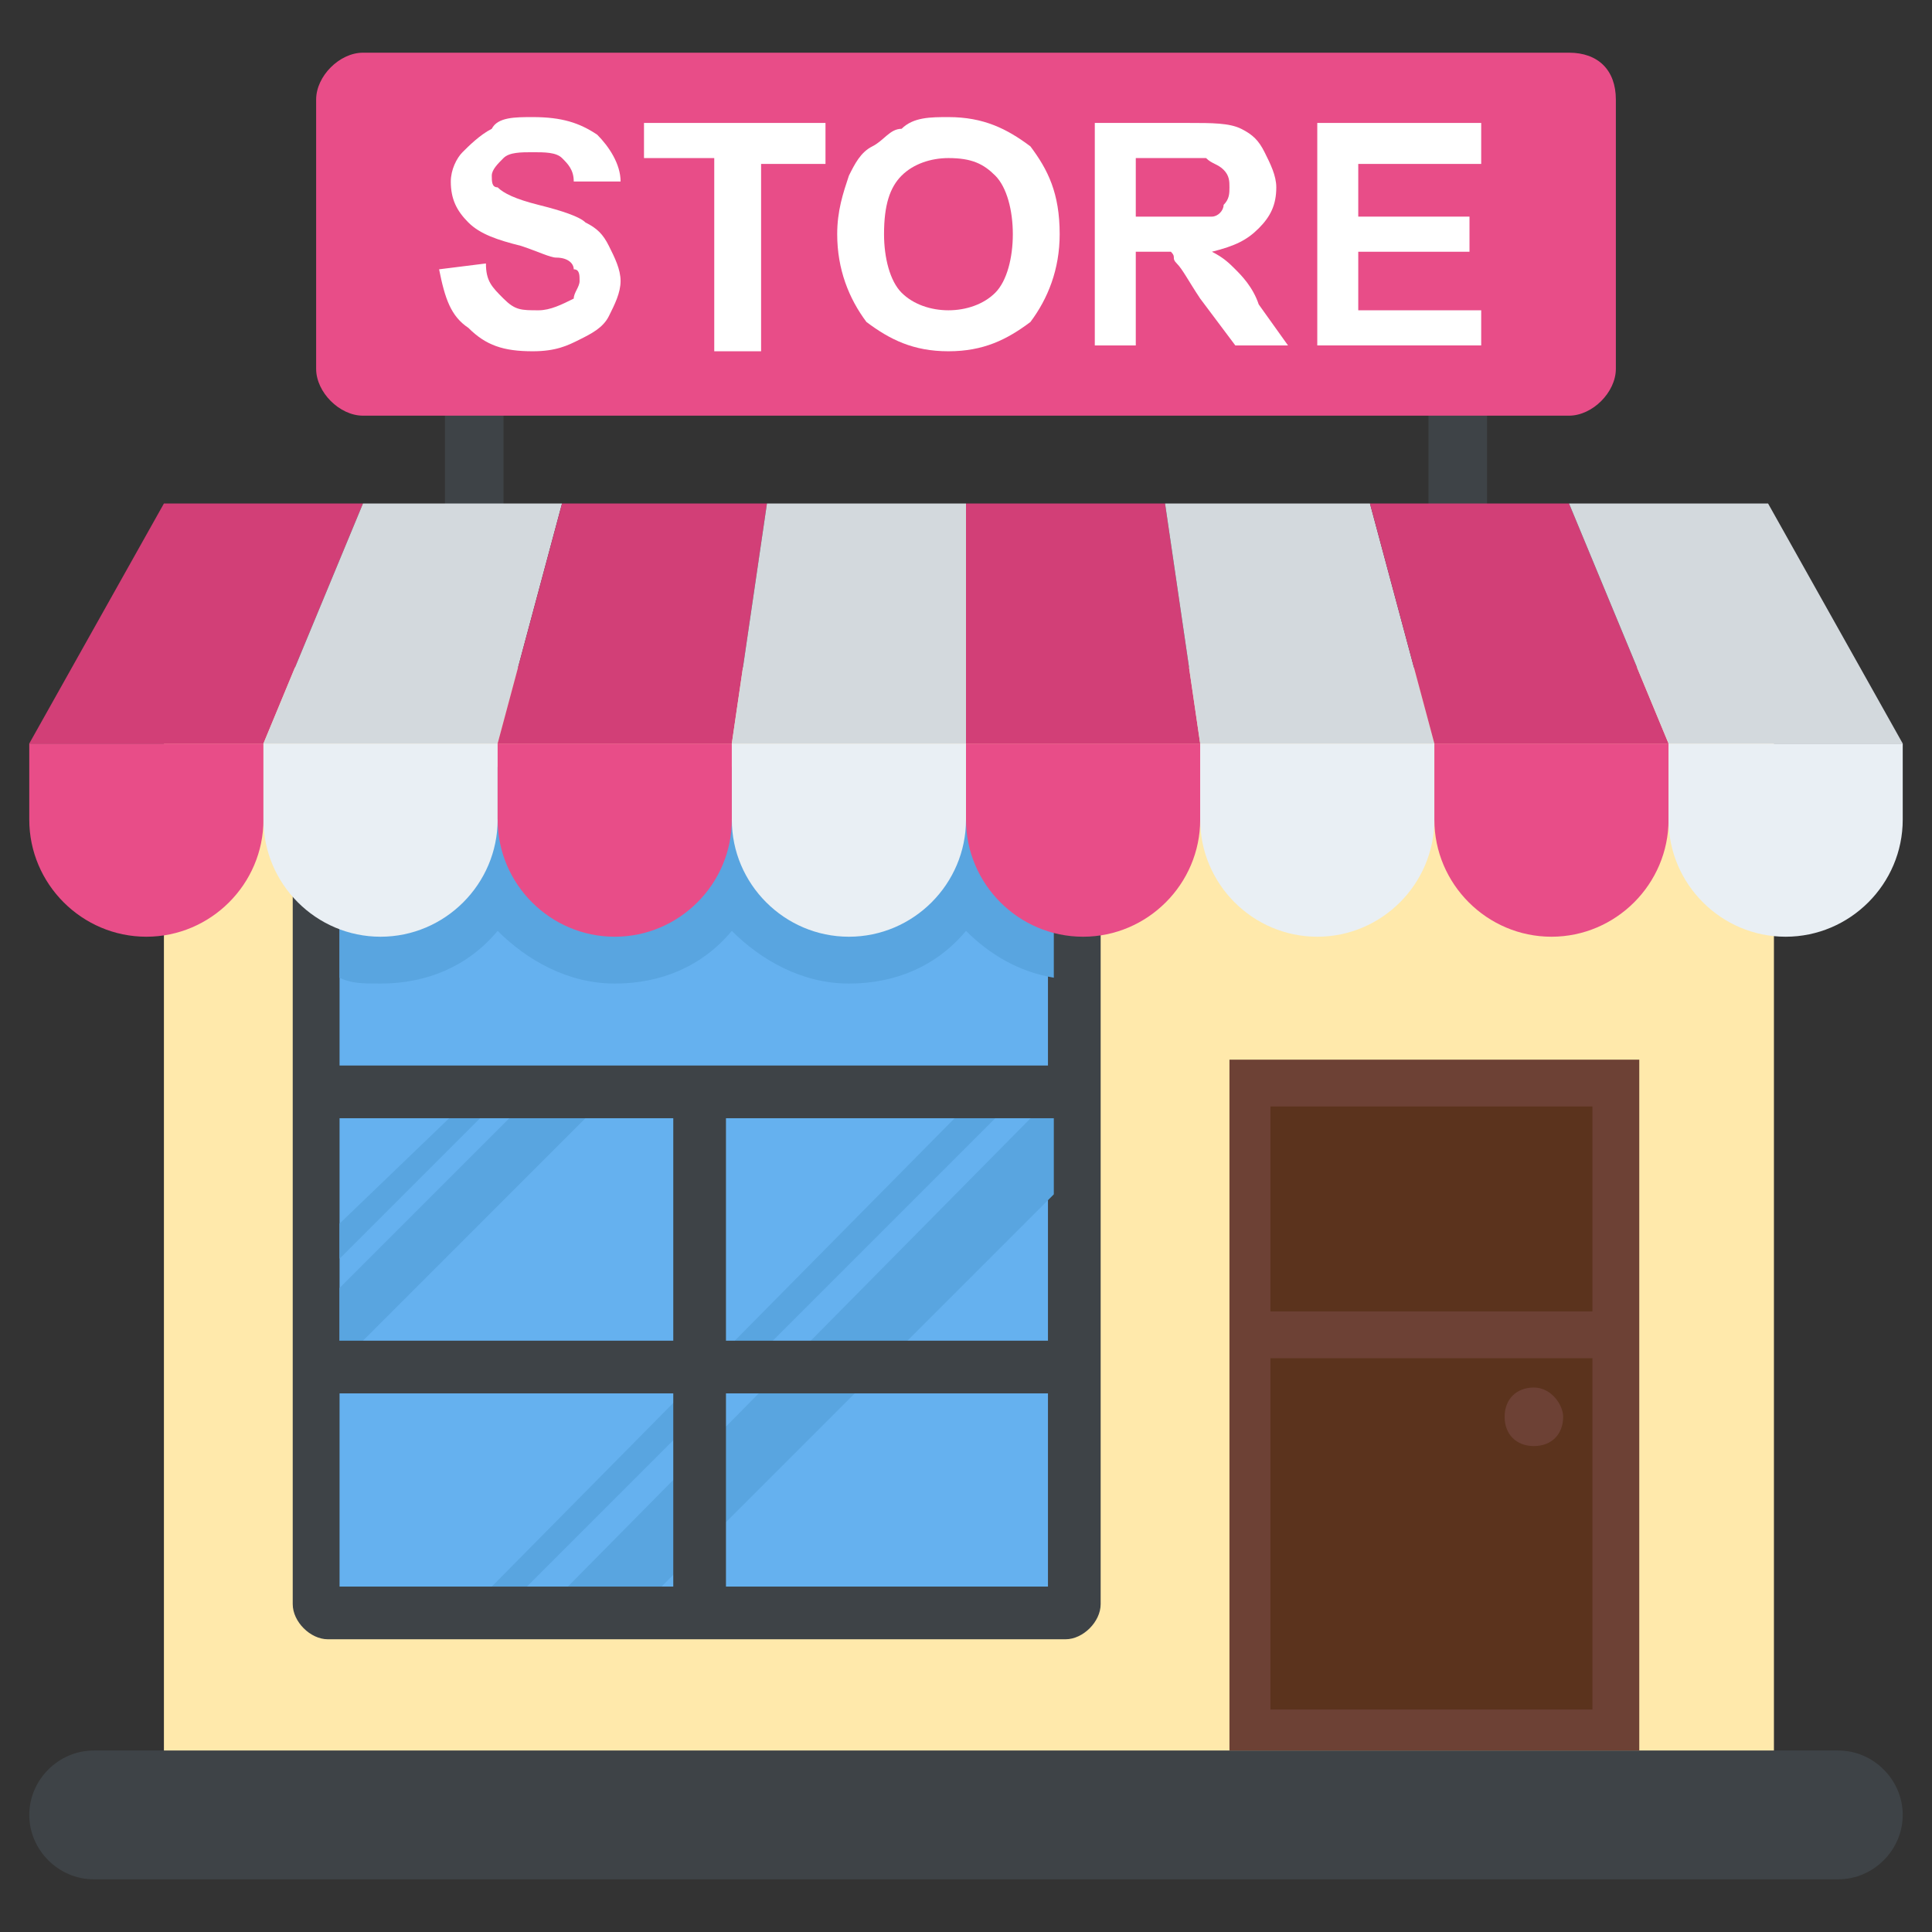 <?xml version="1.0" encoding="utf-8"?>
<!-- Generator: Adobe Illustrator 21.1.0, SVG Export Plug-In . SVG Version: 6.00 Build 0)  -->
<svg version="1.1" id="Layer_1" xmlns="http://www.w3.org/2000/svg" xmlns:xlink="http://www.w3.org/1999/xlink" x="0px" y="0px"
	 viewBox="0 0 33 33" style="enable-background:new 0 0 33 33;" xml:space="preserve">
<rect x="0" y="0" width="33" height="33" fill="#333333" stroke="none"/>
<style type="text/css">
	.st0{fill:#DAE5EF;}
	.st1{fill:#CBD6E0;}
	.st2{fill:#D03F3F;}
	.st3{fill:#BF3333;}
	.st4{fill:#E24B4B;}
	.st5{fill:#6D4135;}
	.st6{fill:#5B331D;}
	.st7{fill:#3E4347;}
	.st8{fill:#4E99D2;}
	.st9{fill:#65B1EF;}
	.st10{fill:#FFDC97;}
	.st11{fill:#FFCD7D;}
	.st12{fill:#FFE9AB;}
	.st13{fill:#31373A;}
	.st14{fill:#8CC63E;}
	.st15{fill:#FFD93B;}
	.st16{fill:#F4C534;}
	.st17{fill:#59A5E0;}
	.st18{fill:#DEE4E9;}
	.st19{fill:#D3D9DD;}
	.st20{fill:#FFFFFF;}
	.st21{fill:#2AB4CD;}
	.st22{fill:#1DA9BF;}
	.st23{fill:#E9EFF4;}
	.st24{fill:#7FB239;}
	.st25{fill:#719D34;}
	.st26{opacity:0.5;}
	.st27{fill:#BBC7D1;}
	.st28{fill:#E84D88;}
	.st29{fill:#D23F77;}
	.st30{fill:#633B2A;}
	.st31{fill:#E9B02C;}
	.st32{fill:#38C0DC;}
	.st33{fill:#45CBEA;}
	.st34{fill:#5A5F63;}
	.st35{fill:#E18823;}
	.st36{fill:#CF7519;}
	.st37{fill:#428DC3;}
	.st38{fill:#8D9BA3;}
	.st39{fill:#7B8B92;}
	.st40{fill:#ACB9C1;}
	.st41{fill:#846144;}
	.st42{fill:#7A5B44;}
	.st43{fill:#6B503B;}
	.st44{fill:#F29A2E;}
	.st45{fill:#728389;}
	.st46{fill:#FFD68D;}
	.st47{fill:#8F6D52;}
	.st48{fill:#84939A;}
	.st49{opacity:0.1;}
	.st50{fill:#89664C;}
	.st51{opacity:0.15;}
	.st52{fill:#DE9C25;}
	.st53{fill:#2AB4CD;stroke:#FFFFFF;stroke-width:0.5;stroke-linecap:round;stroke-linejoin:round;stroke-miterlimit:10;}
	.st54{fill:#FC97B2;}
	.st55{fill:#E88EA7;}
	.st56{opacity:0.2;}
	.st57{fill:#BB3166;}
	.st58{opacity:0.35;}
	.st59{opacity:0.6;}
	.st60{fill:#F9D087;}
	.st61{fill:#A5856D;}
	.st62{fill:#5C4533;}
	.st63{fill:#9A795F;}
	.st64{fill:#512A1B;}
	.st65{fill:#492418;}
	.st66{fill:#BE630E;}
	.st67{fill:none;}
	.st68{opacity:0.5;fill:#E18823;}
	.st69{opacity:0.1;fill:#FFFFFF;}
	.st70{fill:#FCCB7C;}
	.st71{opacity:0.15;fill:#FFFFFF;}
	.st72{opacity:0.2;fill:#FFFFFF;}
	.st73{opacity:0.5;fill:#CBD6E0;}
</style>
<g>
	<g>
		<g>
			<g>
				<g>
					<g>
						<rect x="7.6" y="5.6" class="st7" width="1" height="3.5"/>
					</g>
				</g>
				<g>
					<g>
						<rect x="24.4" y="5.6" class="st7" width="1" height="3.5"/>
					</g>
				</g>
			</g>
			<g>
				<g>
					<rect x="2.8" y="11.4" class="st12" width="27.5" height="18.7"/>
				</g>
			</g>
			<g>
				<g>
					<g>
						<path class="st7" d="M18.8,13.7v13.7c0,0.3-0.3,0.6-0.6,0.6H5.6c-0.3,0-0.6-0.3-0.6-0.6V13.7c0-0.3,0.3-0.6,0.6-0.6h12.7
							C18.6,13.1,18.8,13.3,18.8,13.7z"/>
					</g>
					<g>
						<g>
							<rect x="5.8" y="14" class="st9" width="12.1" height="13.1"/>
						</g>
					</g>
					<g>
						<polygon class="st17" points="18,18.9 17.9,18.8 9.7,27.1 11.3,27.1 18,20.4 						"/>
						<polygon class="st17" points="9,27.1 17.1,19 16.8,18.6 8.4,27.1 						"/>
					</g>
					<g>
						<polygon class="st17" points="9.4,18.4 5.8,22 5.8,23.3 10.7,18.4 						"/>
						<polygon class="st17" points="8.4,18.4 5.8,20.9 5.8,21.5 8.9,18.4 						"/>
					</g>
					<g>
						<path class="st17" d="M5.8,16.7c0.2,0.1,0.4,0.1,0.7,0.1c0.8,0,1.5-0.3,2-0.9c0.5,0.5,1.2,0.9,2,0.9s1.5-0.3,2-0.9
							c0.5,0.5,1.2,0.9,2,0.9s1.5-0.3,2-0.9c0.4,0.4,0.9,0.7,1.5,0.8V14H5.8V16.7z"/>
					</g>
				</g>
				<g>
					<g>
						<g>
							<g>
								<rect x="5.5" y="18.2" class="st7" width="12.8" height="0.9"/>
							</g>
						</g>
						<g>
							<g>
								<rect x="5.5" y="22.9" class="st7" width="12.8" height="0.9"/>
							</g>
						</g>
					</g>
					<g>
						<g>
							<g>
								<rect x="11.5" y="18.6" class="st7" width="0.9" height="8.8"/>
							</g>
						</g>
					</g>
				</g>
			</g>
			<g>
				<g>
					<path class="st7" d="M32.5,31c0,0.6-0.5,1.1-1.1,1.1H1.6c-0.6,0-1.1-0.5-1.1-1.1c0-0.6,0.5-1.1,1.1-1.1h29.8
						C32,29.9,32.5,30.4,32.5,31z"/>
				</g>
			</g>
			<g>
				<g>
					<g>
						<path class="st28" d="M27.6,1.7v4.6c0,0.4-0.4,0.8-0.8,0.8H6.2c-0.4,0-0.8-0.4-0.8-0.8V1.7c0-0.4,0.4-0.8,0.8-0.8h20.6
							C27.3,0.9,27.6,1.2,27.6,1.7z"/>
					</g>
				</g>
				<g>
					<g>
						<path class="st20" d="M7.5,4.6l0.8-0.1c0,0.3,0.1,0.4,0.3,0.6s0.3,0.2,0.6,0.2c0.2,0,0.4-0.1,0.6-0.2C9.8,5,9.9,4.9,9.9,4.8
							c0-0.1,0-0.2-0.1-0.2C9.8,4.5,9.7,4.4,9.5,4.4c-0.1,0-0.3-0.1-0.6-0.2C8.5,4.1,8.2,4,8,3.8C7.8,3.6,7.7,3.4,7.7,3.1
							c0-0.2,0.1-0.4,0.2-0.5s0.3-0.3,0.5-0.4C8.5,2,8.8,2,9.1,2c0.5,0,0.8,0.1,1.1,0.3c0.2,0.2,0.4,0.5,0.4,0.8l-0.8,0
							c0-0.2-0.1-0.3-0.2-0.4S9.3,2.6,9.1,2.6c-0.2,0-0.4,0-0.5,0.1C8.5,2.8,8.4,2.9,8.4,3c0,0.1,0,0.2,0.1,0.2
							c0.1,0.1,0.3,0.2,0.7,0.3c0.4,0.1,0.7,0.2,0.8,0.3c0.2,0.1,0.3,0.2,0.4,0.4s0.2,0.4,0.2,0.6c0,0.2-0.1,0.4-0.2,0.6
							c-0.1,0.2-0.3,0.3-0.5,0.4C9.7,5.9,9.5,6,9.1,6C8.6,6,8.3,5.9,8,5.6C7.7,5.4,7.6,5.1,7.5,4.6z"/>
					</g>
					<g>
						<path class="st20" d="M12.2,5.9V2.7H11V2.1h3.1v0.7H13v3.2H12.2z"/>
					</g>
					<g>
						<path class="st20" d="M14.3,4c0-0.4,0.1-0.7,0.2-1c0.1-0.2,0.2-0.4,0.4-0.5s0.3-0.3,0.5-0.3C15.6,2,15.9,2,16.2,2
							c0.6,0,1,0.2,1.4,0.5c0.3,0.4,0.5,0.8,0.5,1.5c0,0.6-0.2,1.1-0.5,1.5C17.2,5.8,16.8,6,16.2,6c-0.6,0-1-0.2-1.4-0.5
							C14.5,5.1,14.3,4.6,14.3,4z M15.1,4c0,0.4,0.1,0.8,0.3,1s0.5,0.3,0.8,0.3c0.3,0,0.6-0.1,0.8-0.3c0.2-0.2,0.3-0.6,0.3-1
							c0-0.4-0.1-0.8-0.3-1c-0.2-0.2-0.4-0.3-0.8-0.3c-0.3,0-0.6,0.1-0.8,0.3C15.2,3.2,15.1,3.5,15.1,4z"/>
					</g>
					<g>
						<path class="st20" d="M18.7,5.9V2.1h1.6c0.4,0,0.7,0,0.9,0.1s0.3,0.2,0.4,0.4c0.1,0.2,0.2,0.4,0.2,0.6c0,0.3-0.1,0.5-0.3,0.7
							s-0.4,0.3-0.8,0.4c0.2,0.1,0.3,0.2,0.4,0.3s0.3,0.3,0.4,0.6l0.5,0.7h-0.9l-0.6-0.8c-0.2-0.3-0.3-0.5-0.4-0.6S20.1,4.4,20,4.3
							c-0.1,0-0.2,0-0.4,0h-0.2v1.6H18.7z M19.4,3.7H20c0.4,0,0.6,0,0.7,0c0.1,0,0.2-0.1,0.2-0.2C21,3.4,21,3.3,21,3.2
							c0-0.1,0-0.2-0.1-0.3c-0.1-0.1-0.2-0.1-0.3-0.2c-0.1,0-0.3,0-0.6,0h-0.6V3.7z"/>
					</g>
					<g>
						<path class="st20" d="M22.5,5.9V2.1h2.8v0.7h-2.1v0.9h1.9v0.6h-1.9v1h2.1v0.6H22.5z"/>
					</g>
				</g>
			</g>
			<g>
				<g>
					<g>
						<g>
							<path class="st28" d="M0.5,12.7V14c0,1.1,0.9,2,2,2c1.1,0,2-0.9,2-2v-1.3H0.5z"/>
						</g>
						<g>
							<g>
								<polygon class="st29" points="2.8,8.6 6.2,8.6 4.5,12.7 0.5,12.7 								"/>
							</g>
						</g>
					</g>
					<g>
						<g>
							<path class="st23" d="M4.5,12.7V14c0,1.1,0.9,2,2,2c1.1,0,2-0.9,2-2v-1.3H4.5z"/>
						</g>
						<g>
							<g>
								<polygon class="st19" points="6.2,8.6 9.6,8.6 8.5,12.7 4.5,12.7 								"/>
							</g>
						</g>
					</g>
				</g>
				<g>
					<g>
						<g>
							<path class="st28" d="M8.5,12.7V14c0,1.1,0.9,2,2,2c1.1,0,2-0.9,2-2v-1.3H8.5z"/>
						</g>
						<g>
							<g>
								<polygon class="st29" points="9.6,8.6 13.1,8.6 12.5,12.7 8.5,12.7 								"/>
							</g>
						</g>
					</g>
					<g>
						<g>
							<path class="st23" d="M12.5,12.7V14c0,1.1,0.9,2,2,2c1.1,0,2-0.9,2-2v-1.3H12.5z"/>
						</g>
						<g>
							<g>
								<polygon class="st19" points="13.1,8.6 16.5,8.6 16.5,12.7 12.5,12.7 								"/>
							</g>
						</g>
					</g>
				</g>
				<g>
					<g>
						<g>
							<path class="st28" d="M16.5,12.7V14c0,1.1,0.9,2,2,2c1.1,0,2-0.9,2-2v-1.3H16.5z"/>
						</g>
						<g>
							<g>
								<polygon class="st29" points="16.5,8.6 19.9,8.6 20.5,12.7 16.5,12.7 								"/>
							</g>
						</g>
					</g>
					<g>
						<g>
							<path class="st23" d="M20.5,12.7V14c0,1.1,0.9,2,2,2c1.1,0,2-0.9,2-2v-1.3H20.5z"/>
						</g>
						<g>
							<g>
								<polygon class="st19" points="19.9,8.6 23.4,8.6 24.5,12.7 20.5,12.7 								"/>
							</g>
						</g>
					</g>
				</g>
				<g>
					<g>
						<g>
							<path class="st28" d="M24.5,12.7V14c0,1.1,0.9,2,2,2c1.1,0,2-0.9,2-2v-1.3H24.5z"/>
						</g>
						<g>
							<g>
								<polygon class="st29" points="23.4,8.6 26.8,8.6 28.5,12.7 24.5,12.7 								"/>
							</g>
						</g>
					</g>
					<g>
						<g>
							<path class="st23" d="M28.5,12.7V14c0,1.1,0.9,2,2,2c1.1,0,2-0.9,2-2v-1.3H28.5z"/>
						</g>
						<g>
							<g>
								<polygon class="st19" points="26.8,8.6 30.2,8.6 32.5,12.7 28.5,12.7 								"/>
							</g>
						</g>
					</g>
				</g>
			</g>
		</g>
		<g>
			<g>
				<rect x="21" y="18.1" class="st5" width="7" height="11.8"/>
			</g>
			<g>
				<rect x="21.7" y="18.9" class="st6" width="5.5" height="3.5"/>
				<rect x="21.7" y="23.2" class="st6" width="5.5" height="6"/>
			</g>
		</g>
	</g>
	<g>
		<path class="st5" d="M26.7,24.2c0,0.3-0.2,0.5-0.5,0.5c-0.3,0-0.5-0.2-0.5-0.5c0-0.3,0.2-0.5,0.5-0.5C26.5,23.7,26.7,24,26.7,24.2
			z"/>
	</g>
</g>
</svg>
